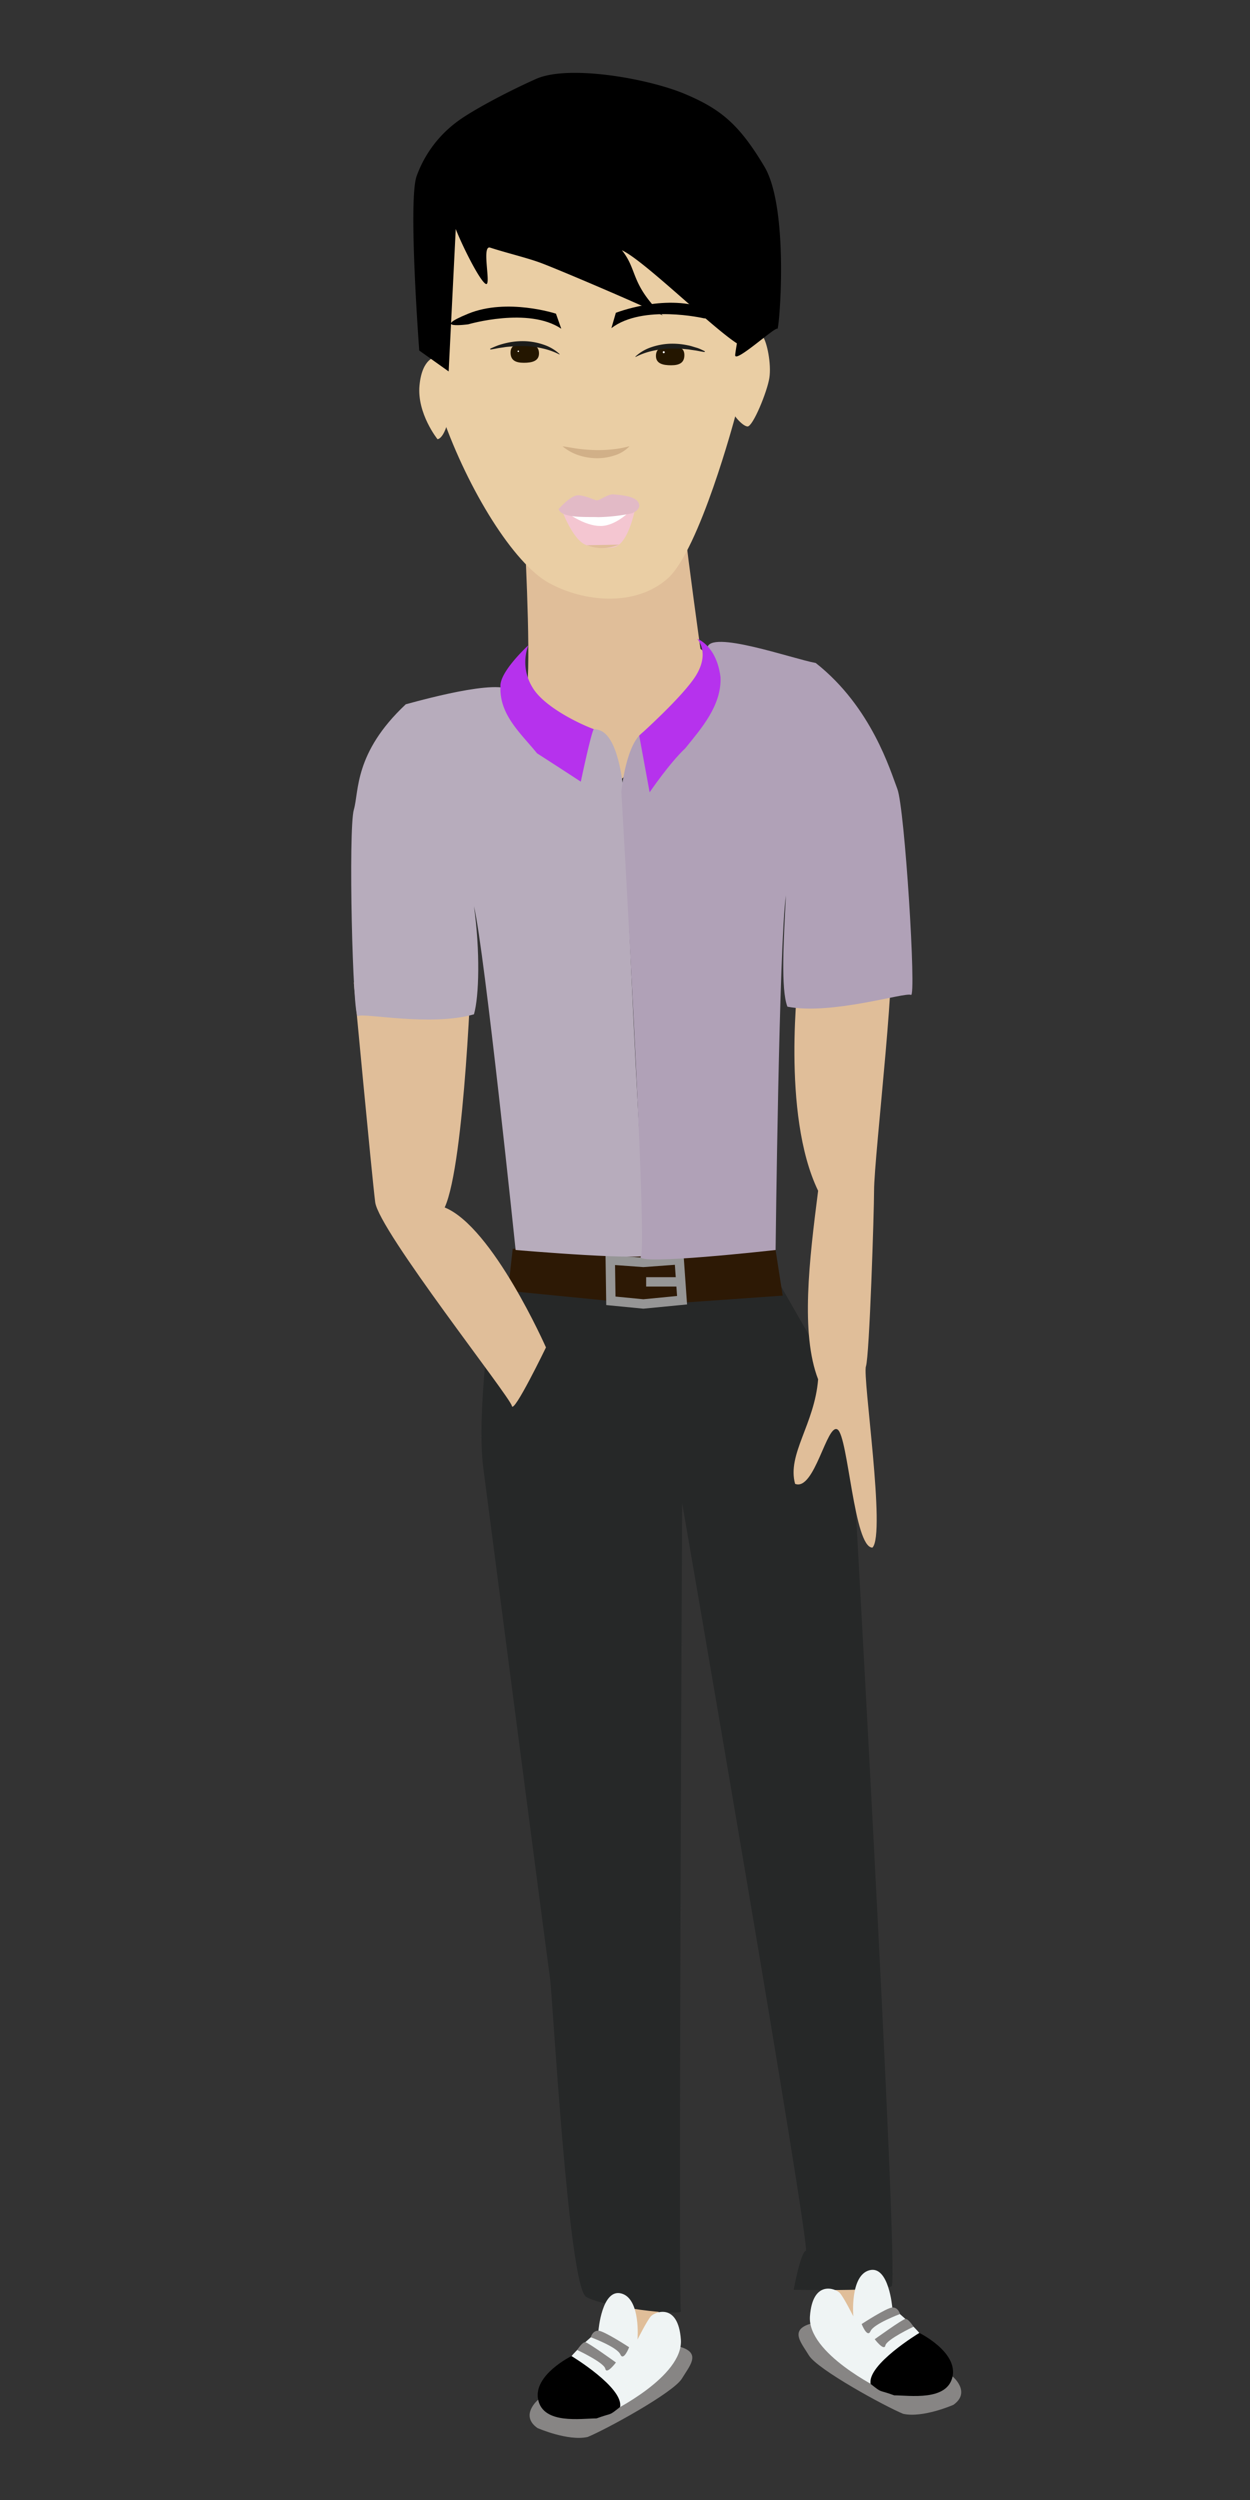 <svg xmlns="http://www.w3.org/2000/svg" xmlns:xlink="http://www.w3.org/1999/xlink" viewBox="0 0 400 800"><rect x="0" y="0" width="400" height="800" fill="#333333" stroke="none"/><defs><style>.cls-1,.cls-14{fill:none;}.cls-2{fill:#e0be99;}.cls-3{fill:#eacea4;}.cls-4{fill:#241600;}.cls-5{fill:#1d1d1b;}.cls-6{fill:#fff;}.cls-7{fill:#f4c6d1;}.cls-8{fill:#e2bac6;}.cls-9{fill:#d1b088;}.cls-10{fill:#878584;}.cls-11{fill:#262828;}.cls-12{fill:#eff4f4;}.cls-13{fill:#2d1905;}.cls-14{stroke:#969696;stroke-miterlimit:10;stroke-width:3px;}.cls-15{fill:#b7acbc;}.cls-16{fill:#b0a1b7;}.cls-17{fill:#b632ed;}</style><symbol id="w1" data-name="w1" viewBox="0 0 400 800"><rect class="cls-1" width="400" height="800"/><path class="cls-2" d="M168.06,175.36s2.27,44.36,0,47,24.95,27.21,27.59,28.73,30.24-30.62,33.64-34-5.15-9.45-5.15-9.45-4.3-31-4.68-35.9S168.06,175.36,168.06,175.36Z"/><path class="cls-3" d="M139.59,114.17s-4.5.19-5.35,9.17,5.76,17.2,5.76,17.2,1.89.09,3.4-5.86-3.81-20.51-3.81-20.51h0"/><path class="cls-3" d="M239.21,110.46s3.4-4.7,4.82-2.9,2.84,8.93,2.17,13.34-5.29,15.67-7,15.57-5.19-4.25-5.19-5.76S239.21,110.46,239.21,110.46Z"/><path class="cls-3" d="M242,107.46s-9.07-59.52-45.35-61.22-49.32,18.7-55,30.61c0,2.27-4.54,47.62,0,56.69,8.22,23.25,22.67,46.77,34,53s27.78,7.65,38-1.42,21.54-51.59,21.54-51.59Z"/><path d="M179.61,105.2l-1.7-4.82s-15.6-5.1-28.07,0,0,3.4,0,3.4S169.12,98.11,179.61,105.2Z"/><path d="M195.65,105l1.42-4.9s15.27-6,28-1.63.19,3.39.19,3.39S205.71,97.31,195.65,105Z"/><path d="M244.6,53.3C236.54,39.79,230.65,34.87,219,30s-37.08-9.4-47.52-4.72S150.9,35.59,146.9,38.49a37.52,37.52,0,0,0-13.61,17.95c-2.73,8.08.87,55.73.87,55.73l9.41,6.69,2.27-45.59c1.91,5,7.56,16.41,9.56,17.56s-1.48-12.53,1.45-11.59c5.6,1.81,12,3.29,16.5,5,5.88,2.22,31.74,13.24,38.73,16.71-10.5-10.24-7.92-14.4-13.07-20.87,7,3.21,28.43,24.36,36.8,29.8-.29,1.78-.51,3.1-.55,3.73-.19,2.87,12.94-9.24,13.5-8.39S252.7,66.89,244.6,53.3Z"/><path class="cls-4" d="M219,113.63c0,2.44-1.56,3.26-4.24,3.26s-4.86-.55-4.86-3,1.87-3.13,4.55-3.13S219,111.2,219,113.63Z"/><path class="cls-5" d="M203.31,114.12a14,14,0,0,1,5.06-3,21.21,21.21,0,0,1,5.8-1.12,23.58,23.58,0,0,1,5.87.49c1,.17,1.89.51,2.83.77s1.81.73,2.69,1.14l-.09.25c-1-.12-1.9-.33-2.83-.49l-1.41-.2c-.47-.07-.93-.16-1.4-.19-.94-.08-1.86-.21-2.8-.21s-1.86,0-2.8,0a30.39,30.39,0,0,0-5.52.74,22.83,22.83,0,0,0-5.31,1.92Z"/><circle class="cls-6" cx="212.4" cy="112.71" r="0.32"/><path class="cls-4" d="M163.38,112.83c0,2.43,1.56,3.26,4.24,3.26s4.86-.56,4.86-3-1.87-3.12-4.55-3.12S163.38,110.39,163.38,112.83Z"/><path class="cls-5" d="M179,113.42a22.8,22.8,0,0,0-5.31-1.91,30.29,30.29,0,0,0-5.52-.75c-.93,0-1.87-.05-2.8,0s-1.86.13-2.8.21a13.4,13.4,0,0,0-1.4.18l-1.41.2c-.93.16-1.86.37-2.83.5l-.08-.26c.87-.41,1.77-.79,2.69-1.13a27.31,27.31,0,0,1,2.82-.77,23.12,23.12,0,0,1,5.87-.5,20.79,20.79,0,0,1,5.8,1.13,13.91,13.91,0,0,1,5.06,3Z"/><circle class="cls-6" cx="165.86" cy="112.41" r="0.24"/><path class="cls-6" d="M201.4,167.71c-3.62,1.35-5.32.6-9.68.6-4.86,0-6.22.14-9.29-.61-1.87-2.74-1.25-4.95-.29-5.34H201.8A36.21,36.21,0,0,0,201.4,167.71Z"/><path class="cls-7" d="M187.76,174.47s3.13,1.46,8.38.72,7.32-13.56,7.32-13.56-5.65,7-11.74,6.68-12.17-5.71-12.17-5.71S183.29,173.17,187.76,174.47Z"/><path class="cls-8" d="M178.76,162.91s3.91-4.56,6.36-4.42,4.88,1.48,5.82,1.61,3.59-2.08,5.37-1.9,6.74.42,7.94,2.53-1.47,3.34-2.08,3.54a57.77,57.77,0,0,1-10.78,1.22C188.28,165.31,179.62,166,178.76,162.91Z"/><path class="cls-9" d="M180,142.81c1.92.27,3.7.64,5.48.85a53,53,0,0,0,5.3.37,42.67,42.67,0,0,0,5.29-.25,32.05,32.05,0,0,0,5.39-1,11.13,11.13,0,0,1-4.95,3,17.59,17.59,0,0,1-5.77.85,19.22,19.22,0,0,1-5.73-1A15.85,15.85,0,0,1,180,142.81Z"/><path class="cls-2" d="M187.76,174.47a14.36,14.36,0,0,0,4.87.93,15,15,0,0,0,5.47-1.11"/><path class="cls-10" d="M172.06,777s9.7,4.25,16,2.83c5.77-2.36,27.45-14.17,30.17-18.71s7.25-9.07-3.52-10.77-19.09,14.55-24,15.5-18.52,2.08-18.52,2.08-6,5-.16,9.07"/><path class="cls-2" d="M278,727.63c-.53,1.73-9.26.66-9.26.66l-5.2,8.69,9.55,6.81Z"/><path class="cls-2" d="M199.06,735.06c.52,1.73,9.25.66,9.25.66l5.2,8.69-9.54,6.8Z"/><path class="cls-11" d="M157.48,417.27s-5.1,34.89-2.83,52.46S175.18,627.34,176,633s5.89,98.64,11.56,102,31.16,6.23,30.32,4.53.41-258.52.41-258.52,41.27,238.68,39.57,239.24-3.89,12.48-3.89,12.48,28.79.56,31.36-1.14S272,450.15,272,450.15L248.19,408.6H168.25Z"/><path class="cls-12" d="M191.5,745.83s1.09-13.61,7.35-11.91S204,748.66,204,748.66s3-6,4.28-7.44,8.74-4.46,9.6,7.44-22.56,23.25-22.56,23.25-10-14.18-13.43-14.74S191.5,745.83,191.5,745.83Z"/><path d="M182.88,753.94s-12.36,6.06-10.66,14,13.74,5.95,18.67,5.95c5.43-2,3.54-.52,7.54-3.65,1.15-6.22-15.55-16.3-15.55-16.3"/><path class="cls-10" d="M184.7,752s8.59,4,9,6,3.4-2,3.4-2-8.85-6.39-9.81-6.5S184.7,752,184.7,752Z"/><path class="cls-10" d="M189.05,747.92s8.4,3.1,9.44,5.47,2.83-2.27,2.83-2.27-7.93-5.2-9.82-5.29S189.05,747.92,189.05,747.92Z"/><path class="cls-10" d="M305,769.58s-9.71,4.25-16,2.84c-5.76-2.37-27.44-14.18-30.16-18.71s-7.26-9.07,3.52-10.77,19.09,14.55,24,15.49,18.52,2.08,18.52,2.08,6,5,.16,9.07"/><path class="cls-12" d="M285.53,738.4s-1.1-13.61-7.35-11.91-5.12,14.74-5.12,14.74-3-6-4.28-7.44-8.74-4.46-9.6,7.44,22.56,23.25,22.56,23.25,10-14.17,13.43-14.74S285.53,738.4,285.53,738.4Z"/><path d="M294.15,746.51s12.36,6.06,10.66,14-13.74,6-18.67,6c-5.43-2-3.54-.51-7.54-3.65-1.16-6.21,15.55-16.3,15.55-16.3"/><path class="cls-10" d="M292.32,744.55s-8.59,4.05-9,6-3.41-2-3.41-2,8.85-6.38,9.82-6.5S292.32,744.55,292.32,744.55Z"/><path class="cls-10" d="M288,740.49s-8.39,3.11-9.43,5.47-2.84-2.27-2.84-2.27,7.94-5.2,9.83-5.29S288,740.49,288,740.49Z"/><polygon class="cls-13" points="250.46 414.6 208.2 417.57 162.56 413.08 164.07 399.62 248.19 400 250.46 414.6"/><polygon class="cls-14" points="218.26 416.07 205.87 417.27 195.48 416.26 195.29 403.2 205.87 403.97 217.35 403.13 218.26 416.07"/><line class="cls-14" x1="206.77" y1="410.2" x2="217.85" y2="410.2"/><path class="cls-2" d="M113.21,314.4s5.72,61.22,6.85,70.29,43.23,62.37,43.73,65.2,10.92-18.71,10.92-18.71-17-38.55-32.41-44.79c6.49-14.17,8.66-79.67,8.66-79.67Z"/><path class="cls-2" d="M255.56,312.16s-5.67,44.27,6.24,68.89c-2.84,22.24-5.67,45.6,0,60.34-1.14,14.36-10,24-7.37,33.44,6.23,2.46,10.2-19.65,13.6-17.38s5.22,37.79,11.15,37.79c4.35-4.34-3.21-54.61-2.08-58s2.6-49.54,2.6-56.18c0-11.36,8.17-78.56,4.77-81.4S255.56,312.16,255.56,312.16Z"/><path class="cls-15" d="M181.88,239.56s4.45-8.5,10.48-5.67,7.15,19.46,7.15,19.46,5.76,145,8.27,147.78S165,400,165,400s-9.9-95.48-13.33-110c2,14.45,1.65,28.81,0,34.58-13.89,4-35.43-.57-37.13.57s-3.12-59.84-1.31-66.05c1.7-5.86,0-18.14,16.62-33.73,7.2-1.94,33.52-9.17,34.65-3.12S181.88,239.56,181.88,239.56Z"/><path class="cls-16" d="M217,238.86s-5.16-8.09-10.93-4.75-7.24,19.24-7.24,19.24,8.49,145.68,6.23,148.72S248.19,400,248.19,400s1.13-98.72,3.31-113.46c-.74,14.57-1.67,30,.47,35.6,14.18,2.76,37.75-4.75,39.54-3.77s-2-59.88-4.36-65.91c-2.2-5.7-8.21-26.2-26.11-40.3-7.34-1.32-34.12-10.85-34.73-4.73S217,238.86,217,238.86Z"/><path class="cls-17" d="M190,233.32c-4.38-1.59-16-7.11-19.65-13.42a15.29,15.29,0,0,1-1.27-13.41s-9.31,8.5-8.93,13.23c-.38,9.07,6.58,15,11.71,21.35,5.91,3.78,14,9.07,14,9.07S189.07,234.83,190,233.32Z"/><path class="cls-17" d="M204.55,235.39s14-12.51,18.13-19.17c4.63-7.51.42-11.81.42-11.81s6.19,2.08,7.46,12.28c.38,9.07-6.15,16.41-11.28,22.77-5.1,4.79-11.4,14.08-11.4,14.08Z"/></symbol></defs><title>william_sprite</title><g id="Layer_2" data-name="Layer 2"><g id="body"><use width="400" height="800" xlink:href="#w1"/></g></g></svg>